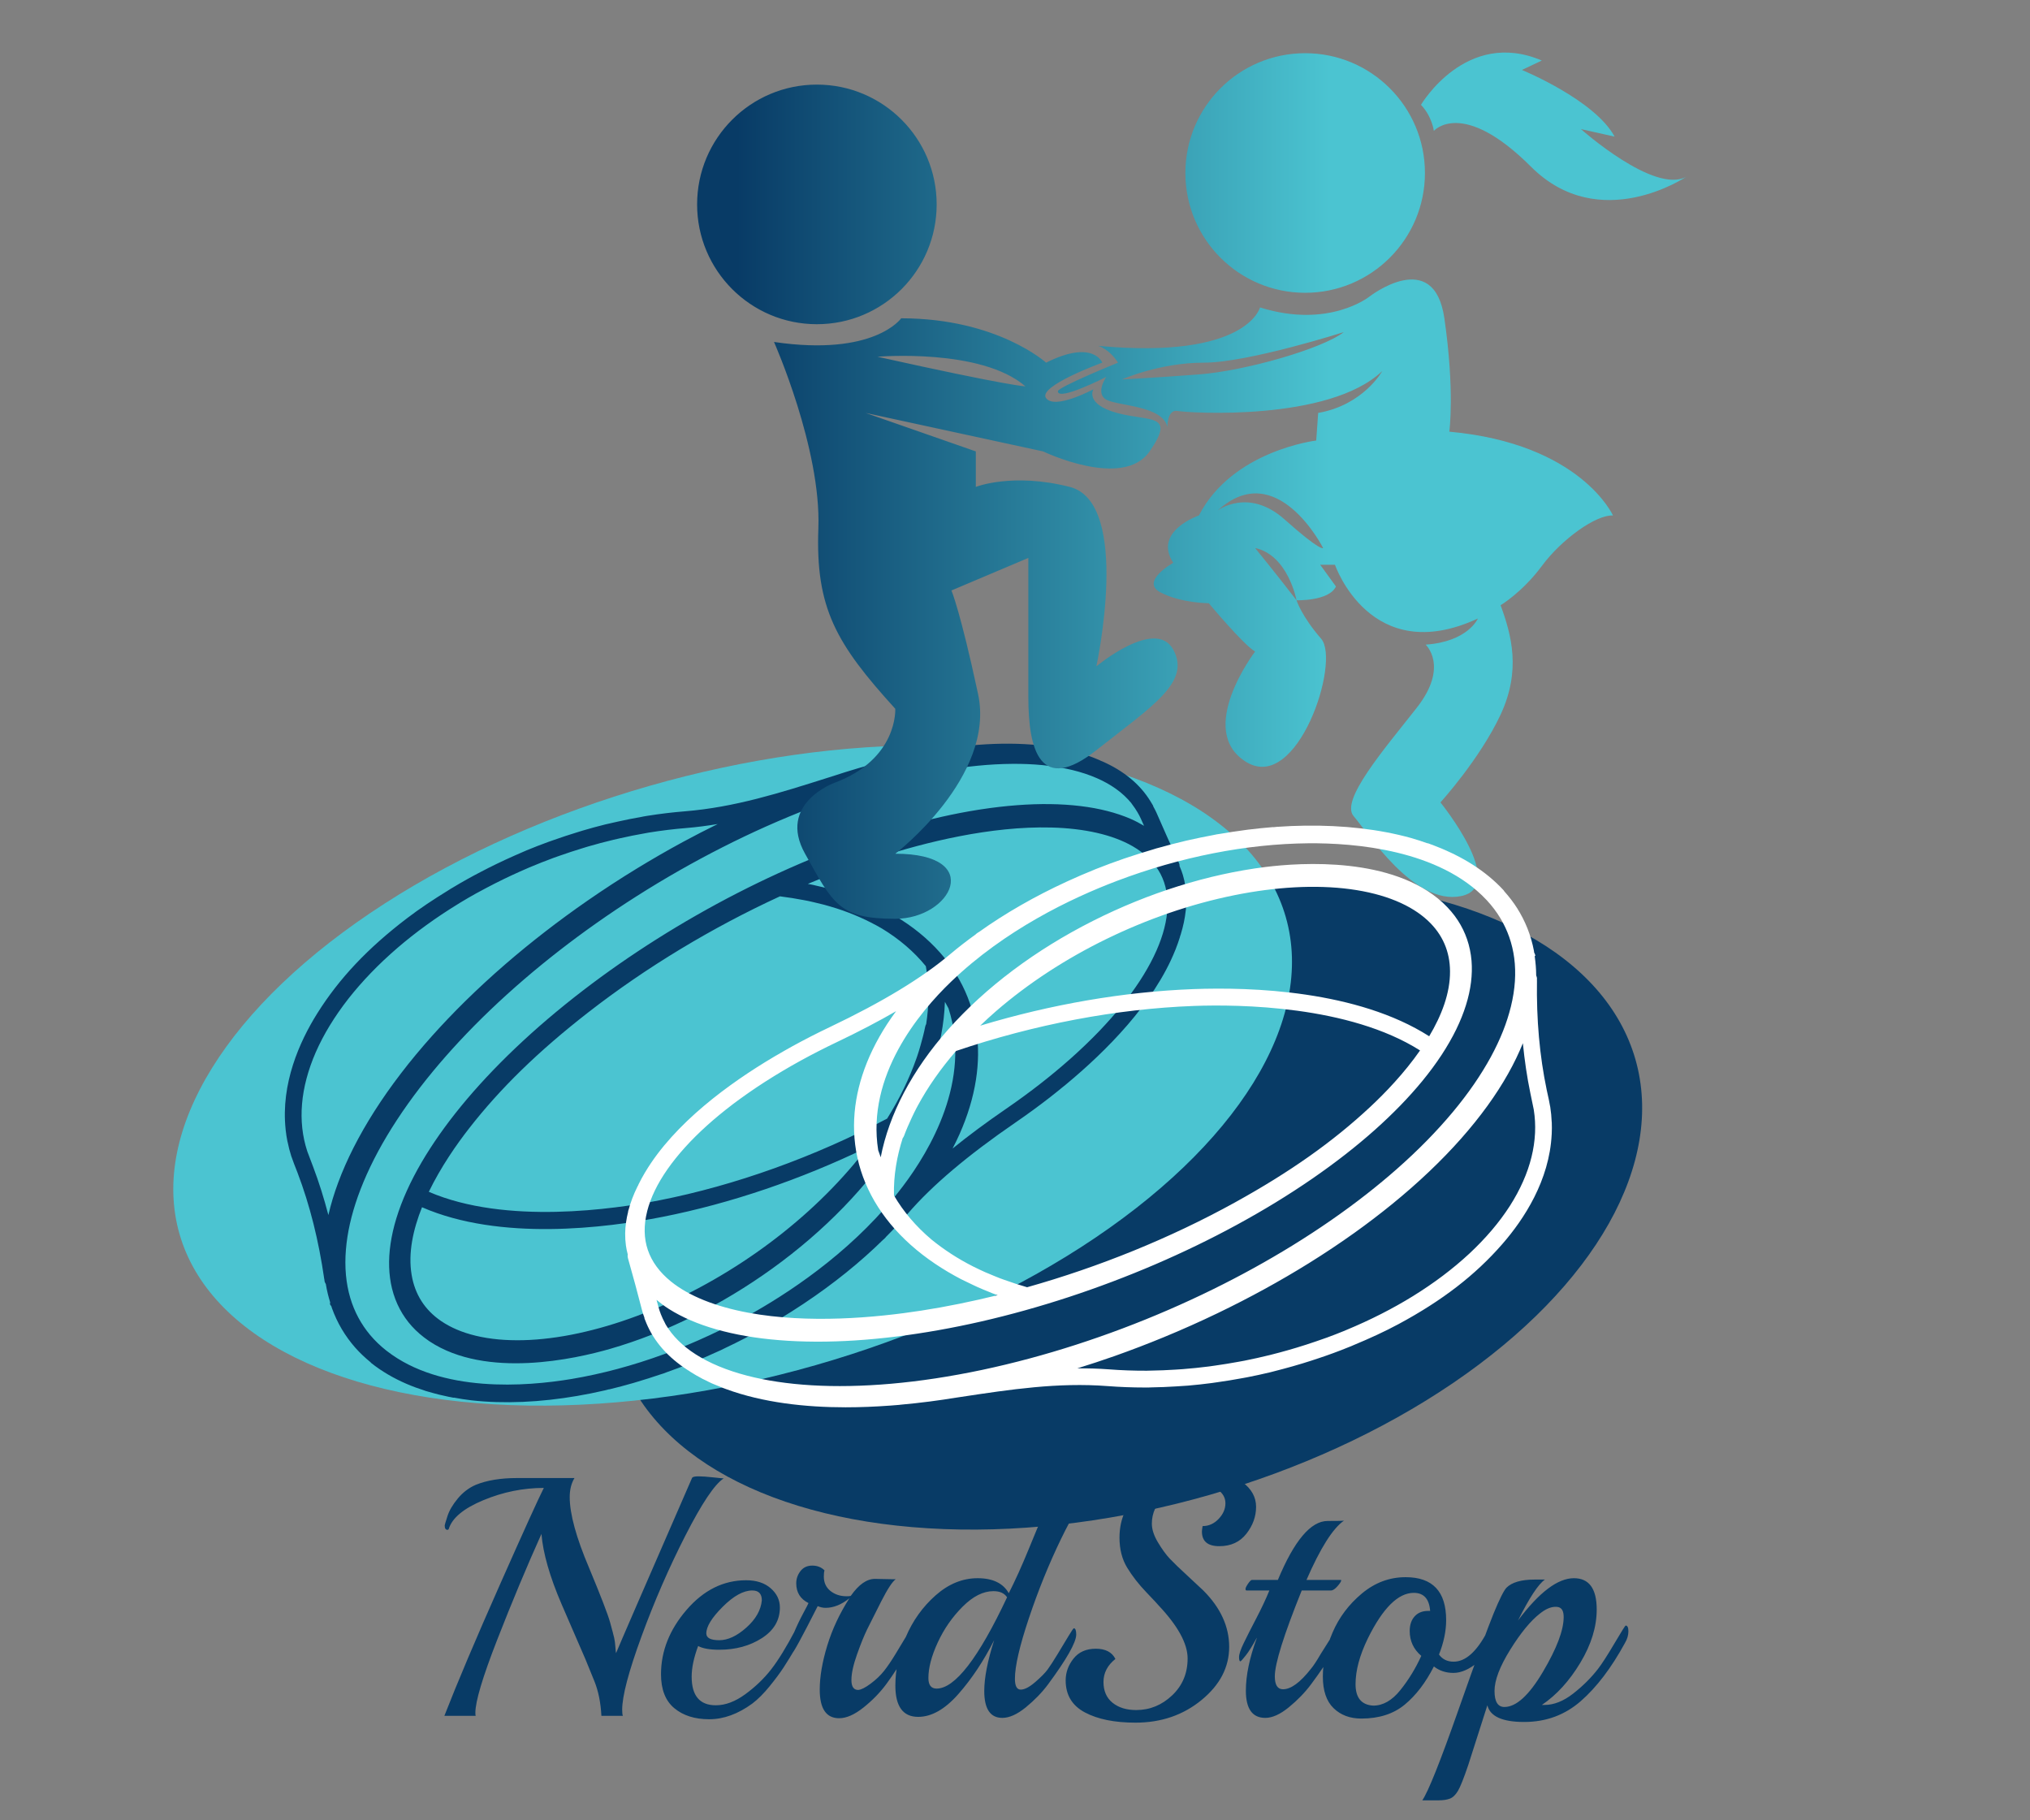 <svg class="thumb" width="531" height="476" viewBox="0,0,531,476" xmlns="http://www.w3.org/2000/svg" xmlns:inkscape="http://www.inkscape.org/namespaces/inkscape" xmlns:sodipodi="http://sodipodi.sourceforge.net/DTD/sodipodi-0.dtd" xmlns:xlink="http://www.w3.org/1999/xlink" xmlns:ns1="http://www.inkscape.org/namespaces/inkscape" xmlns:sketch="http://www.bohemiancoding.com/sketch/ns"><rect x="0" y="0" width="531" height="476" fill="#808080" stroke="none"/><defs></defs><g><g transform="matrix(1.506,-0.432,0.246,0.857,130.864,275.583)"><svg width="187.034" height="186.77" viewBox="-5.132,-5,187.034,186.77" class="thumb"><defs><linearGradient x1="0" y1="0.5" x2="1" y2="0.5" id="linearGradientSk9tps96v2o3"><stop offset="0%" stop-color="#083b66"></stop><stop offset="100%" stop-color="#083b66"></stop></linearGradient></defs><circle cx="88.385" cy="88.385" r="88.385" fill="url('#linearGradientSk9tps96v2o3')"></circle></svg></g><g transform="matrix(1.637,-0.469,0.246,0.857,15.58,245.105)"><svg width="187.034" height="186.77" viewBox="-5.132,-5,187.034,186.77" class="thumb"><defs><linearGradient x1="0" y1="0.5" x2="1" y2="0.5" id="linearGradientSk9tps96v2o9"><stop offset="0%" stop-color="#4bc4d1"></stop><stop offset="100%" stop-color="#4bc4d1"></stop></linearGradient></defs><circle cx="88.385" cy="88.385" r="88.385" fill="url('#linearGradientSk9tps96v2o9')"></circle></svg></g><g transform="matrix(-2.694,0.427,-0.427,-2.694,342.387,348.564)"><svg width="98.892" height="65.786" viewBox="0.555,17.115,98.892,65.786"><defs><linearGradient x1="0" y1="0.5" x2="1" y2="0.5" id="linearGradientSk9tps96v2of"><stop offset="0%" stop-color="#083b66"></stop><stop offset="100%" stop-color="#083b66"></stop></linearGradient></defs><path fill="url('#linearGradientSk9tps96v2of')" d="M94.428,50.521c-0.021-0.474-0.062-0.944-0.136-1.406v0c0-0.001,0-0.003,0-0.004  c-0.002-0.008-0.004-0.02-0.006-0.03c0,0,0,0,0-0.001c-0.003-0.011-0.005-0.021-0.007-0.033c0-0.001,0-0.003,0-0.004l-0.013-0.057  c-0.033-0.201-0.07-0.401-0.114-0.6c0-0.001,0-0.002,0-0.002c0-0.002-0.002-0.009-0.004-0.013c0-0.002,0-0.004,0-0.006v0  c-0.005-0.015-0.007-0.028-0.011-0.044c0-0.002,0-0.004,0-0.005c-0.064-0.283-0.127-0.565-0.186-0.85v0  c-0.686-3.292-0.989-6.727-0.936-10.5c0-0.011-0.006-0.02-0.006-0.03c0.002-0.037,0.006-0.076,0.008-0.113  c0.002-0.124-0.031-0.238-0.079-0.344c0-0.012,0.002-0.026,0.002-0.039c-0.002-0.594-0.056-1.176-0.135-1.749l0.072-0.018  l-0.075,0.005c-0.004-0.021-0.006-0.043-0.008-0.064l0.07-0.011c-0.017-0.114-0.058-0.217-0.116-0.309  c-0.009-0.057-0.013-0.116-0.023-0.172c-0.14-0.736-0.348-1.458-0.62-2.146c-0.268-0.672-0.601-1.327-0.994-1.949  c-0.358-0.562-0.773-1.1-1.229-1.61c-0.02-0.027-0.027-0.058-0.051-0.083c-0.002-0.003-0.006-0.004-0.008-0.007  c-0.002-0.002-0.002-0.004-0.004-0.006c0-0.001-0.002-0.002-0.005-0.004c-0.002-0.002-0.002-0.004-0.004-0.006  c0-0.002-0.004-0.004-0.006-0.005c0,0,0-0.001,0-0.002c-0.847-0.917-1.845-1.737-2.982-2.462c-0.004-0.003-0.008-0.006-0.015-0.009  c0,0,0-0.001-0.002-0.001c-0.517-0.33-1.069-0.637-1.645-0.925c-0.031-0.016-0.058-0.035-0.089-0.05  c-0.038-0.019-0.077-0.035-0.115-0.053c-0.212-0.103-0.431-0.202-0.649-0.299c-0.136-0.06-0.27-0.121-0.409-0.179  c-0.21-0.088-0.425-0.172-0.642-0.256c-0.098-0.037-0.191-0.079-0.29-0.115c-0.033-0.012-0.068-0.021-0.102-0.033  c-0.096-0.035-0.186-0.073-0.283-0.106c-0.029-0.011-0.059-0.005-0.088-0.012c-0.509-0.177-1.023-0.353-1.557-0.501  c-0.759-0.211-1.561-0.397-2.386-0.553c-1.601-0.304-3.312-0.502-5.089-0.586c-1.729-0.084-3.536-0.06-5.379,0.068  c-0.116,0.008-0.237,0.025-0.356,0.035c-0.019,0-0.035-0.009-0.054-0.007c-0.786,0.061-1.575,0.145-2.367,0.242  c-0.125,0.016-0.252,0.036-0.377,0.052c-0.757,0.099-1.516,0.214-2.271,0.345c-0.121,0.021-0.24,0.033-0.36,0.055  c-0.111,0.02-0.22,0.047-0.33,0.068c-0.779,0.144-1.559,0.303-2.336,0.48c-0.094,0.022-0.188,0.04-0.283,0.062  c-0.875,0.204-1.748,0.433-2.615,0.677c-0.068,0.019-0.138,0.033-0.204,0.053c-0.123,0.035-0.246,0.079-0.369,0.115  c-0.748,0.218-1.489,0.451-2.228,0.697c-0.186,0.062-0.371,0.121-0.557,0.185c-0.896,0.309-1.785,0.637-2.662,0.986  c-0.016,0.006-0.032,0.011-0.048,0.018c-0.044,0.017-0.085,0.038-0.129,0.056c-0.849,0.341-1.684,0.703-2.507,1.08  c-0.03,0.014-0.06,0.027-0.089,0.041c-3.05,1.4-5.913,3.035-8.472,4.861c-0.015,0.009-0.031,0.01-0.046,0.02l-0.194,0.14  c-0.018,0.013-0.026,0.032-0.042,0.046c-0.839,0.608-1.655,1.232-2.422,1.88c0,0,0,0-0.001,0.001s-0.001,0-0.002,0.001  c-2.74,2.315-6.524,4.609-11.57,7.014c0,0,0,0-0.001,0c-1.232,0.587-2.438,1.205-3.583,1.834c-0.529,0.292-1.047,0.59-1.558,0.891  c-0.008,0.004-0.018,0.004-0.025,0.009c-0.068,0.04-0.14,0.083-0.208,0.125c-0.014,0.008-0.027,0.016-0.041,0.024  c-4.195,2.49-9.491,6.321-12.297,11.033c-0.002,0.004-0.006,0.006-0.008,0.01l-0.043,0.073c-0.206,0.351-0.401,0.705-0.578,1.065  c-0.026,0.054-0.043,0.106-0.069,0.16c-0.007,0.012-0.019,0.02-0.025,0.032c0,0.001-0.033,0.067-0.034,0.068v0.001  c-0.368,0.748-0.638,1.463-0.833,2.186c-0.005,0.013-0.008,0.023-0.013,0.036c0,0.001,0,0.001,0,0.001  c0,0.001-0.001,0.004-0.001,0.005c-0.001,0.003-0.001,0.006-0.002,0.009c-0.009,0.023-0.019,0.048-0.023,0.066  c-0.001,0.005,0,0.01-0.001,0.016c-0.002,0.008-0.007,0.019-0.008,0.026c-0.003,0.015,0.002,0.026,0,0.041  c-0.176,0.704-0.275,1.399-0.284,2.07c-0.005,0.4,0.02,0.793,0.071,1.163c0.039,0.29,0.102,0.576,0.176,0.859  c-0.019,0.112-0.018,0.229,0.015,0.345c0.003,0.014,0.01,0.026,0.014,0.039c0.001,0.005,0,0.01,0.001,0.014  c0.478,1.685,0.935,3.374,1.371,5.07c0.05,0.197,0.127,0.387,0.194,0.581c0.007,0.035,0.002,0.071,0.015,0.107  c0.035,0.1,0.08,0.194,0.119,0.292c0.019,0.05,0.038,0.098,0.058,0.146c0.736,1.765,2.067,3.28,3.977,4.507  c0,0.001,0.002,0.001,0.003,0.001c0.049,0.031,0.102,0.061,0.154,0.091c0.011,0.008,0.018,0.021,0.029,0.028  c0.005,0.003,0.044,0.028,0.069,0.044c0.001,0.001,0.002,0.002,0.003,0.003c0.344,0.221,0.71,0.431,1.09,0.63  c0.007,0.005,0.011,0.012,0.019,0.016c0.094,0.051,0.196,0.089,0.292,0.137c0.223,0.111,0.441,0.228,0.674,0.33  c0.074,0.034,0.155,0.062,0.23,0.094c0.282,0.123,0.569,0.238,0.859,0.35c0.087,0.033,0.177,0.065,0.266,0.098  c3.522,1.293,7.581,1.74,11.447,1.74c1.449,0,2.868-0.062,4.22-0.161c0.019,0,0.037-0.001,0.055-0.003  c0.034-0.002,0.068-0.005,0.103-0.008c0.048-0.003,0.095-0.008,0.143-0.012c0.223-0.017,0.445-0.034,0.667-0.053  c0.008-0.001,0.014-0.006,0.022-0.007c2.012-0.178,3.847-0.429,5.354-0.678c0.005-0.001,0.01,0,0.014-0.001l0.466-0.07  c4.785-0.724,9.307-1.407,14.074-1.043l0,0c1.175,0.091,2.378,0.137,3.582,0.137c0.067,0,0.134,0,0.198,0  c0.04,0,0.079-0.003,0.119-0.003c0.006,0,0.01,0.003,0.017,0.003c0.002,0,0.004,0,0.006,0c0.086-0.001,0.175-0.01,0.263-0.011  c0.803-0.011,1.608-0.045,2.411-0.096c0.241-0.015,0.481-0.029,0.723-0.048c0.14-0.011,0.279-0.016,0.419-0.027  c0.74-0.062,1.482-0.146,2.226-0.242c0.178-0.023,0.354-0.051,0.531-0.076c0.807-0.112,1.615-0.244,2.424-0.394  c0.165-0.031,0.327-0.058,0.492-0.09c0.733-0.144,1.467-0.299,2.194-0.475c0.142-0.033,0.279-0.073,0.421-0.109  c0.272-0.067,0.546-0.141,0.818-0.213c0.623-0.165,1.242-0.341,1.857-0.528c0.527-0.16,1.05-0.329,1.571-0.505  c0.462-0.156,0.923-0.312,1.377-0.481c0.533-0.194,1.059-0.4,1.58-0.612c0.041-0.017,0.085-0.031,0.127-0.049  c0.096-0.039,0.188-0.082,0.281-0.122c1.483-0.616,2.934-1.275,4.305-2.015c4.177-2.25,7.331-4.684,9.926-7.658  c2.095-2.403,4.516-6.103,4.739-10.505c0-0.021,0.004-0.044,0.006-0.066c0-0.012-0.002-0.022,0-0.034  c0.015-0.355,0.021-0.715,0.004-1.08C94.436,50.544,94.428,50.534,94.428,50.521z M36.814,37.087  c5.171-4.969,11.511-8.002,15.918-9.672c6.08-2.303,12.423-3.549,18.346-3.605c4.43-0.037,12.565,0.607,17.085,5.422  c0.002,0.003,0.007,0.003,0.009,0.006c0.006,0.008,0.015,0.017,0.019,0.022v0c0.511,0.548,0.954,1.136,1.323,1.749  c0.342,0.57,0.625,1.176,0.844,1.8c0.226,0.644,0.386,1.319,0.476,2.007c0.094,0.716,0.114,1.463,0.066,2.22  c-0.052,0.788-0.18,1.605-0.384,2.431c-0.188,0.767-0.441,1.559-0.756,2.353c-0.325,0.819-0.722,1.657-1.174,2.49  c-0.469,0.857-0.993,1.708-1.606,2.6c-0.612,0.89-1.3,1.792-2.042,2.681c-0.763,0.914-1.597,1.832-2.476,2.728  c-0.896,0.913-1.869,1.834-2.895,2.737c-0.911,0.803-1.89,1.614-2.907,2.41c-2.18,1.705-4.572,3.362-7.11,4.925  c-2.428,1.494-4.988,2.905-7.616,4.196c-2.803,1.378-5.727,2.645-8.694,3.763c-2.948,1.11-5.932,2.074-8.87,2.863  c-1.544,0.416-3.094,0.788-4.604,1.108c-1.494,0.315-2.992,0.587-4.453,0.81c-1.439,0.218-2.867,0.39-4.24,0.511  c-1.346,0.118-2.683,0.191-3.972,0.216c-1.289,0.025-2.481,0.001-3.652-0.068c-1.148-0.067-2.256-0.182-3.293-0.338  c-1.008-0.148-1.984-0.346-2.899-0.583c-0.997-0.26-1.891-0.557-2.734-0.908c-0.809-0.337-1.55-0.72-2.202-1.138  c-0.635-0.406-1.198-0.85-1.67-1.321c-0.241-0.237-0.462-0.485-0.662-0.74c-0.008-0.01-0.014-0.02-0.021-0.03  c-0.194-0.248-0.37-0.503-0.523-0.764c-0.036-0.061-0.06-0.126-0.093-0.188c-0.138-0.259-0.265-0.521-0.368-0.792  C8.896,68.76,8.813,68.533,8.753,68.3c-0.061-0.234-0.128-0.467-0.189-0.7c0.367,0.304,0.756,0.599,1.188,0.873  c0.623,0.394,1.322,0.76,2.077,1.084c0.762,0.33,1.568,0.613,2.463,0.868c0.881,0.251,1.833,0.466,2.831,0.639  c1.016,0.176,2.086,0.308,3.179,0.396c1.11,0.092,2.289,0.141,3.501,0.146c0.081,0,0.162,0.001,0.244,0.001  c1.13,0,2.321-0.039,3.543-0.116c1.302-0.083,2.658-0.211,4.03-0.382c2.608-0.324,5.332-0.809,8.095-1.439  c2.772-0.636,5.598-1.424,8.397-2.342c2.788-0.915,5.576-1.969,8.286-3.133c2.685-1.154,5.3-2.42,7.771-3.763  c1.281-0.695,2.555-1.429,3.786-2.18c1.207-0.738,2.382-1.501,3.497-2.269c1.108-0.764,2.178-1.547,3.178-2.327  c1.023-0.799,1.948-1.569,2.83-2.354c0.868-0.774,1.696-1.565,2.461-2.353c0.75-0.772,1.45-1.555,2.086-2.326  c0.706-0.861,1.316-1.687,1.865-2.523c0.537-0.819,1.008-1.64,1.397-2.437c0.384-0.787,0.698-1.571,0.934-2.328  c0.236-0.748,0.398-1.49,0.486-2.202c0.087-0.703,0.104-1.395,0.05-2.059c-0.062-0.72-0.206-1.414-0.43-2.062  c-0.217-0.634-0.515-1.246-0.89-1.818c-0.375-0.577-0.842-1.122-1.375-1.625c-0.002-0.002-0.005-0.005-0.009-0.007  c-0.013-0.012-0.022-0.027-0.037-0.04c-0.005-0.003-0.009-0.006-0.013-0.008c-0.002-0.002-0.004-0.006-0.006-0.008l-0.005,0.002  c-0.006-0.006-0.008-0.015-0.015-0.021c-4.81-4.386-13.486-3.84-16.996-3.402c-5.476,0.684-11.198,2.472-16.546,5.171  c-5.495,2.771-10.293,6.37-13.875,10.408c-3.467,3.907-5.683,8.149-6.475,12.257l-0.241-0.67c-0.001-0.005-0.001-0.007-0.002-0.011  C28.698,46.111,33.72,40.06,36.814,37.087z M60.098,39.41c4.335-0.159,14.908-0.04,21.703,4.268  c-1.529,2.194-3.373,4.102-4.766,5.401c-3.573,3.339-7.697,6.252-12.978,9.17c-6.223,3.437-13.07,6.203-19.948,8.139  c-0.767-0.222-1.494-0.46-2.188-0.711c-0.14-0.051-0.285-0.099-0.422-0.152c-0.174-0.065-0.337-0.135-0.506-0.203  c-0.31-0.125-0.619-0.251-0.921-0.385c-0.175-0.077-0.345-0.158-0.516-0.238c-0.218-0.103-0.433-0.207-0.645-0.313  c-1.445-0.733-2.747-1.578-3.976-2.575c-1.501-1.27-2.702-2.692-3.592-4.219c-0.001-0.008-0.002-0.016-0.003-0.021  c0-0.007-0.001-0.014-0.002-0.021c-0.044-1.911,0.289-3.745,0.837-5.457c0.054-0.066,0.1-0.142,0.131-0.228  c0.218-0.593,0.473-1.163,0.735-1.729c0.151-0.323,0.306-0.646,0.477-0.969c0.034-0.066,0.071-0.129,0.105-0.194  c0.959-1.777,2.192-3.54,3.668-5.243C44.793,41.183,52.674,39.687,60.098,39.41z M39.608,41.303c0.49-0.471,0.994-0.936,1.52-1.392  c1.536-1.329,3.221-2.595,5.008-3.761c1.751-1.142,3.61-2.197,5.528-3.135c1.959-0.958,3.992-1.803,6.038-2.509  c2.093-0.72,4.205-1.297,6.281-1.716c1.971-0.398,3.911-0.652,5.764-0.754c0.946-0.053,1.88-0.065,2.775-0.034  c0.893,0.029,1.759,0.099,2.576,0.208c0.823,0.111,1.608,0.261,2.336,0.447c0.729,0.186,1.421,0.413,2.057,0.675  c0.634,0.262,1.219,0.56,1.74,0.889c0.483,0.304,0.923,0.64,1.309,0.999c0.004,0.003,0.011,0.005,0.015,0.009  c0.002,0.004,0.004,0.009,0.008,0.013c0,0,0,0.002,0.003,0.002c1.388,1.304,2.098,2.932,2.11,4.837c0,0,0,0,0,0  c0.017,2.113-0.818,4.257-1.998,6.236c-6.885-4.395-17.061-4.731-22.635-4.522C53.397,38.047,46.394,39.254,39.608,41.303z   M7.664,59.107C7.664,59.107,7.664,59.107,7.664,59.107c0.001-0.006,0.002-0.013,0.004-0.02h0c0.164-0.643,0.411-1.306,0.735-1.975  c0.329-0.679,0.727-1.35,1.217-2.05c0.481-0.688,1.045-1.391,1.673-2.086c0.631-0.698,1.315-1.379,2.093-2.081  c0.743-0.67,1.555-1.34,2.411-1.993c0.029-0.022,0.059-0.046,0.087-0.068c0.424-0.321,0.868-0.642,1.321-0.96  c0.093-0.065,0.187-0.131,0.279-0.195c0.442-0.306,0.895-0.61,1.359-0.91c0.068-0.044,0.136-0.087,0.204-0.131  c1.053-0.673,2.172-1.338,3.332-1.976c1.119-0.615,2.297-1.218,3.501-1.792c0,0,0,0,0.001,0c2.095-0.999,3.97-1.98,5.661-2.956  c-0.303,0.412-0.595,0.826-0.864,1.241c-0.525,0.809-0.991,1.632-1.384,2.446c-0.398,0.819-0.734,1.655-1,2.481  c-0.247,0.766-0.438,1.545-0.57,2.315c-0.142,0.828-0.215,1.663-0.218,2.483c-0.003,0.821,0.065,1.638,0.199,2.428l0,0  c0,0.001,0,0.003,0,0.003c0.001,0.004,0.001,0.009,0.002,0.013c0,0.001,0.001,0.003,0.001,0.004  c0.003,0.021,0.009,0.049,0.012,0.068c0,0.001,0,0.001,0,0.001c0,0.001,0,0.003,0,0.004c0,0.002,0.002,0.009,0.002,0.01  c0,0.002,0.001,0.003,0.001,0.004c0.144,0.81,0.361,1.614,0.648,2.394c0.29,0.788,0.658,1.567,1.093,2.316  c0.436,0.747,0.949,1.48,1.527,2.181c0.579,0.7,1.234,1.378,1.947,2.014c0.716,0.641,1.504,1.251,2.343,1.815  c0.777,0.523,1.614,1.021,2.49,1.478c0.123,0.063,0.254,0.121,0.379,0.184c0.248,0.126,0.503,0.247,0.759,0.366  c0.159,0.074,0.314,0.149,0.475,0.222c0.351,0.156,0.714,0.306,1.083,0.452c0.108,0.044,0.213,0.093,0.322,0.134  c0.032,0.013,0.065,0.023,0.097,0.036c0.128,0.048,0.262,0.094,0.393,0.142c-2.45,0.604-4.894,1.105-7.304,1.479  c-4.395,0.681-10.843,1.27-16.604,0.204c-3.151-0.582-5.716-1.615-7.417-2.99C7.757,64.062,6.986,61.796,7.664,59.107z   M92.829,51.629c-0.037,0.747-0.15,1.51-0.338,2.269c-0.191,0.778-0.462,1.567-0.809,2.345c-0.344,0.78-0.772,1.573-1.271,2.354  c-0.507,0.785-1.086,1.566-1.728,2.319c-0.645,0.758-1.369,1.513-2.15,2.243c-0.78,0.724-1.634,1.438-2.541,2.122  c-0.896,0.676-1.864,1.336-2.878,1.963c-1.952,1.205-4.09,2.29-6.352,3.229c-0.096,0.04-0.191,0.082-0.287,0.121  c-0.527,0.216-1.061,0.422-1.601,0.62c-0.346,0.127-0.698,0.247-1.05,0.366c-0.623,0.215-1.251,0.417-1.884,0.608  c-0.534,0.16-1.069,0.314-1.607,0.458c-0.312,0.082-0.623,0.166-0.936,0.243c-0.809,0.197-1.619,0.382-2.434,0.542  c-0.202,0.04-0.404,0.073-0.608,0.111c-0.733,0.135-1.47,0.255-2.207,0.358c-0.196,0.027-0.392,0.059-0.59,0.084  c-0.848,0.109-1.696,0.194-2.542,0.26c-0.231,0.018-0.465,0.031-0.696,0.046c-0.785,0.05-1.567,0.083-2.345,0.093  c-0.129,0.002-0.258,0.009-0.385,0.01c-1.222,0.004-2.454-0.038-3.65-0.132l0,0c-0.001,0-0.001,0-0.001,0  c-1.013-0.077-2.019-0.099-3.02-0.093c1.188-0.369,2.378-0.756,3.562-1.175c1.606-0.568,3.205-1.181,4.751-1.819  c1.731-0.713,3.472-1.49,5.17-2.308c1.53-0.736,3.036-1.511,4.479-2.302c1.454-0.796,2.884-1.631,4.253-2.481  c1.503-0.934,2.98-1.917,4.391-2.925c1.238-0.885,2.447-1.808,3.597-2.743c1.259-1.024,2.457-2.076,3.558-3.123  s2.13-2.109,3.055-3.156c0.924-1.044,1.775-2.101,2.528-3.142c0.741-1.024,1.412-2.063,1.987-3.088  c0.553-0.979,1.025-1.961,1.413-2.921c0.163,1.642,0.396,3.241,0.721,4.804c0,0,0,0,0,0.001c0,0.007,0.003,0.014,0.005,0.021  l0.32,1.548c0,0.006,0.002,0.013,0.002,0.019c0.115,0.717,0.154,1.458,0.121,2.204C92.831,51.597,92.831,51.613,92.829,51.629z"></path></svg></g><g transform="matrix(2.727,0,0,2.727,168.712,0.106)"><svg width="104.894" height="93.078" viewBox="-2.447,3.462,104.894,93.078"><defs><linearGradient x1="0" y1="0.5" x2="1" y2="0.5" id="linearGradientSk9tps96v2ol"><stop offset="3.79%" stop-color="#083b66"></stop><stop offset="63.98%" stop-color="#4bc4d1"></stop><stop offset="100%" stop-color="#4bc4d1"></stop></linearGradient></defs><path fill="url('#linearGradientSk9tps96v2ol')" d="M25.531,23.026c0-6.345-5.144-11.489-11.489-11.489S2.553,16.681,2.553,23.026  c0,6.346,5.144,11.49,11.489,11.49S25.531,29.372,25.531,23.026z M60.877,31.503c6.346,0,11.49-5.144,11.49-11.489  c0-6.345-5.145-11.489-11.49-11.489c-6.345,0-11.488,5.144-11.488,11.489C49.389,26.359,54.532,31.503,60.877,31.503z   M40.851,67.329c0,0,3.404-15.697-2.554-17.21c-5.499-1.397-9.01,0-9.01,0v-3.404l-10.564-3.688l17.021,3.688  c0,0,7.659,3.688,10.213,0c2.553-3.688,0-2.837-3.121-3.688c-3.12-0.851-2.27-2.27-2.27-2.27s-3.688,1.986-4.538,0.851  c-0.852-1.135,5.39-3.404,5.39-3.404s-0.852-2.27-5.39,0c0,0-4.681-4.255-13.901-4.255c0,0-2.553,3.688-12.198,2.27  c0,0,4.539,10.212,4.255,17.872c-0.283,7.66,1.702,11.064,7.377,17.307c0,0,0.283,4.822-5.816,7.092c0,0-5.532,1.985-2.837,6.809  s3.267,6.241,8.654,6.241c5.389,0,8.654-6.241,0-6.241c0,0,9.644-7.376,7.941-15.32c-1.702-7.942-2.553-9.928-2.553-9.928  l7.376-3.121c0,0,0,8.227,0,13.333s1.135,9.361,6.524,5.106s9.078-6.524,7.376-9.646C46.524,62.602,40.851,67.329,40.851,67.329z   M34.042,40.474c0,0-1.418,0-14.185-2.837C19.857,37.637,29.786,36.786,34.042,40.474z M74.705,44.823c0,0,0.541-3.853-0.474-10.875  c-0.997-6.906-7.187-2.081-7.187-2.081s-3.877,3.12-10.496,1.04c0,0-1.23,5.012-15.509,3.688c0,0,1.039,0.284,1.891,1.608  c0,0-5.765,2.341-5.769,2.742c-0.009,1.003,4.634-1.372,4.634-1.372s-1.134,1.655,0.096,2.223c1.229,0.567,5.295,0.567,5.768,2.553  c0,0-0.013-1.702,0.986-1.513s14.522,1.049,19.629-3.826c0,0-1.798,3.258-6.147,4.015l-0.189,2.648c0,0-8.037,0.945-11.252,7.186  c0,0-4.445,1.513-2.459,4.539c0,0-3.215,1.797-1.229,2.837c1.986,1.039,4.634,1.039,4.634,1.039s3.31,3.972,4.444,4.634  c0,0-5.768,7.566-0.852,10.592c4.917,3.025,9.078-9.646,7.187-11.82c-1.891-2.175-2.363-3.688-2.363-3.688  c-1.702-2.223-3.972-5.012-3.972-5.012c3.175,0.686,3.972,5.012,3.972,5.012s3.121,0.095,3.783-1.323l-1.514-2.085h1.419  c0,0,3.404,9.934,13.711,5.157c0,0-0.945,2.223-5.012,2.506c0,0,2.27,2.081-0.852,6.053c-3.12,3.972-7.376,8.889-6.052,10.401  c1.324,1.514,5.769,8.605,10.308,7.66s-1.985-8.983-1.985-8.983s3.782-4.16,5.769-8.417c1.985-4.255,1.04-7.658,0-10.495  c0,0,2.08-1.229,3.972-3.782c1.891-2.554,5.2-4.918,6.809-4.823C90.402,52.861,87.327,45.968,74.705,44.823z M50.667,39.333  c-4.444,0.336-7.357,0.478-7.357,0.478s3.594-1.607,7.849-1.607s13.428-2.932,13.428-2.932  C62.506,36.88,55.109,38.998,50.667,39.333z M58.917,53.25c-3.5-3.121-6.437-0.861-6.437-0.861c5.675-5.201,10.12,3.593,10.12,3.593  S62.415,56.37,58.917,53.25z M82.539,19.41c6.597,6.59,14.908,0.956,14.908,0.956c-3.057,1.724-10.117-4.562-10.117-4.562  l3.231,0.721c-1.92-3.539-8.892-6.393-8.892-6.393l1.909-0.904c-7.273-3.108-11.591,4.247-11.591,4.247  c1.059,1.105,1.236,2.5,1.236,2.5S75.941,12.821,82.539,19.41z"></path></svg></g><g transform="matrix(0.891,0,0,0.891,0.362,365.216)"><svg width="396.667" height="185" style="overflow: visible;"><defs><linearGradient x1="0" y1="0.5" x2="1" y2="0.5" id="linearGradientSk9tps96v2ou"><stop offset="0%" stop-color="#083b66"></stop><stop offset="100%" stop-color="#083b66"></stop></linearGradient></defs><g><path d="M-85.45-69.7L-85.45-69.7Q-89.45-67.1 -96.7-52.9Q-103.95-38.7 -109.6-23.25Q-115.25-7.8 -115.25-1.8L-115.25-1.8Q-115.25-0.5 -115.05 0L-115.05 0L-121.35 0Q-121.65-5.8 -123.4-10.15Q-125.15-14.5 -126.05-16.65Q-126.95-18.8 -129.15-23.8Q-131.35-28.8 -133.05-32.8L-133.05-32.8Q-138.25-44.9 -138.95-53.4L-138.95-53.4Q-145.55-38.7 -151.95-22.3Q-158.35-5.9 -158.35-0.9L-158.35-0.9Q-158.35-0.2 -158.25 0L-158.25 0L-167.45 0Q-161.75-14.6 -151.15-38.5Q-140.55-62.4 -138.25-66.9L-138.25-66.9Q-147.35-66.9 -156-63.3Q-164.65-59.7 -166.15-54.9L-166.15-54.9Q-166.25-54.6 -166.55-54.6L-166.55-54.6Q-167.35-54.6 -167.35-55.9L-167.35-55.9Q-167.35-56.1 -166.55-58.6Q-165.75-61.1 -163.5-63.8Q-161.25-66.5 -158.25-67.8L-158.25-67.8Q-153.35-69.8 -146.15-69.8L-146.15-69.8L-129.25-69.8Q-130.65-67.5 -130.65-64.2L-130.65-64.2Q-130.65-56.8 -124.95-43.4L-124.95-43.4Q-119.75-30.9 -118.8-27.45Q-117.85-24 -117.6-22.9Q-117.35-21.8 -117.25-20.3Q-117.15-18.8 -117.05-18.4L-117.05-18.4Q-115.75-21.6 -94.75-69.8L-94.75-69.8Q-94.55-70.3 -92.9-70.3Q-91.25-70.3 -88.55-70Q-85.85-69.7 -85.45-69.7ZM-63.65-26L-63.65-26Q-63.05-26 -63.05-24.05Q-63.05-22.1 -64.65-19.4Q-66.25-16.7 -67.8-14.3Q-69.35-11.9 -71.95-8.7Q-74.55-5.5 -77.05-3.6L-77.05-3.6Q-83.35 1 -89.7 1Q-96.05 1 -99.95-2.25Q-103.85-5.5 -103.85-12.2L-103.85-12.2Q-103.85-22.4 -96.35-31.1Q-88.85-39.8 -78.85-39.8L-78.85-39.8Q-74.35-39.8 -71.65-37.45Q-68.95-35.1 -68.95-31.8L-68.95-31.8Q-68.95-26.2 -74.25-22.8Q-79.55-19.4 -86.75-19.4L-86.75-19.4Q-90.95-19.4 -92.95-20.5L-92.95-20.5Q-94.85-15.4 -94.85-11.5L-94.85-11.5Q-94.85-3.1 -87.75-3.1L-87.75-3.1Q-83.55-3.1 -79.1-6.35Q-74.65-9.6 -71.5-13.65Q-68.35-17.7 -64.35-25.3L-64.35-25.3Q-63.95-26 -63.65-26ZM-74.25-33.9L-74.25-33.9Q-74.25-36.8 -77.05-36.8L-77.05-36.8Q-80.95-36.8 -85.75-32Q-90.55-27.2 -90.55-24.2L-90.55-24.2Q-90.55-22.2 -86.75-22.2Q-82.95-22.2 -78.8-25.9Q-74.65-29.6 -74.25-33.9ZM-41.05-40.2L-41.05-40.2L-35.95-40.1L-34.95-40.1Q-36.45-39 -39.2-33.6Q-41.95-28.2 -43.3-25.45Q-44.65-22.7 -46.3-18.05Q-47.95-13.4 -47.95-10.5Q-47.95-7.6 -45.95-7.6L-45.95-7.6Q-44.65-7.7 -42.3-9.45Q-39.95-11.2 -38.4-13.15Q-36.85-15.1 -35-18.15Q-33.15-21.2 -31.8-23.45Q-30.45-25.7 -30.25-25.7L-30.25-25.7Q-29.55-25.7 -29.55-23.85Q-29.55-22 -30.55-20.3L-30.55-20.3Q-34.85-13.2 -37.65-9.4Q-40.45-5.6 -44.4-2.45Q-48.35 0.7 -51.55 0.7L-51.55 0.7Q-57.25 0.7 -57.25-7.7L-57.25-7.7Q-57.25-13.4 -55.05-20.6Q-52.85-27.8 -48.55-34.5L-48.55-34.5Q-52.05-31.7 -55.55-31.7L-55.55-31.7Q-56.65-31.7 -57.85-32.2L-57.85-32.2Q-64.95-18.2 -65.5-18.2Q-66.05-18.2 -66.05-19.85Q-66.05-21.5 -64.8-24.45Q-63.55-27.4 -62.1-30.1Q-60.65-32.8 -60.55-33.1L-60.55-33.1Q-64.15-34.9 -64.15-38.9L-64.15-38.9Q-64.15-40.9 -62.9-42.5Q-61.65-44.1 -59.45-44.1Q-57.25-44.1 -55.85-42.7L-55.85-42.7Q-56.05-42.1 -56.05-40.9L-56.05-40.9Q-56.05-38.2 -54.1-36.65Q-52.15-35.1 -49.35-35.1L-49.35-35.1Q-48.55-35.1 -48.15-35.2L-48.15-35.2Q-44.65-40.2 -41.05-40.2ZM 22.25-65.4L 22.25-65.4Q 18.95-63  13.6-51.95Q 8.25-40.9  4.15-28.65Q 0.05-16.4  0.05-10.9L 0.05-10.9Q 0.05-7.7  1.75-7.7Q 3.45-7.7  6-9.9Q 8.55-12.1  9.65-13.6Q 10.75-15.1  12.6-18.15Q 14.45-21.2  15.8-23.45Q 17.15-25.7  17.35-25.7L 17.35-25.7Q 18.05-25.7  18.05-23.8L 18.05-23.8Q 17.95-20.3  9.75-9.2L 9.75-9.2Q 7.05-5.6  3.25-2.5Q-0.55 0.6 -3.65 0.6L-3.65 0.6Q-8.95 0.6 -8.95-7.3L-8.95-7.3Q-8.95-13.1 -6.05-22.2L-6.05-22.2Q-10.65-13.1 -16.55-6.4Q-22.45 0.3 -28.35 0.3L-28.35 0.3Q-35.05 0.3 -35.05-8.9L-35.05-8.9Q-35.05-15.9 -32-23.1Q-28.95-30.3 -23.25-35.35Q-17.55-40.4 -10.9-40.4Q-4.25-40.4 -1.75-36L-1.75-36Q 1.05-41.5  4-48.7Q 6.95-55.9  7.9-58.05Q 8.85-60.2  9.3-61.2Q 9.75-62.2  10.45-63.1L 10.45-63.1Q 11.55-64.5  13.1-64.85Q 14.65-65.2  18.1-65.25Q 21.55-65.3  22.25-65.4ZM-2.25-34.8L-2.25-34.8Q-3.45-36.6 -6.25-36.6L-6.25-36.6Q-10.75-36.6 -15.3-32.05Q-19.85-27.5 -22.6-21.55Q-25.35-15.6 -25.35-11.1L-25.35-11.1Q-25.35-8 -22.95-8L-22.95-8Q-14.85-8 -2.25-34.8ZM 53.6-71.6Q 62.85-71.6  66.85-68.6Q 70.85-65.6  70.85-61.35Q 70.85-57.1  68-53.45Q 65.15-49.8  60.05-49.8Q 54.95-49.8  54.95-54.1L 54.95-54.1Q 54.95-54.5  55.15-55.7L 55.15-55.7Q 57.85-55.7  59.85-57.8Q 61.85-59.9  61.85-62.4Q 61.85-64.9  59.45-66.5Q 57.05-68.1  53.65-68.1L 53.65-68.1Q 47.85-68.1  44.05-64.6Q 40.25-61.1  40.25-56.4L 40.25-56.4Q 40.25-53.9  42.05-50.9Q 43.85-47.9  45.5-46.15Q 47.15-44.4  50.9-40.95Q 54.65-37.5  55.35-36.8L 55.35-36.8Q 62.95-29.2  62.95-20.25Q 62.95-11.3  54.85-4.65Q 46.75 2  35.45 2L 35.45 2Q 26.25 2  20.6-1Q 14.95-4  14.95-10.4L 14.95-10.4Q 14.95-13.9  17.25-16.8Q 19.55-19.7  23.8-19.7Q 28.05-19.7  29.55-16.7L 29.55-16.7Q 26.05-13.9  26.05-9.95Q 26.05-6  28.7-3.85Q 31.35-1.7  35.65-1.7L 35.65-1.7Q 41.65-1.7  46.2-6Q 50.75-10.3  50.75-16.85Q 50.75-23.4  42.15-32.5L 42.15-32.5Q 42.05-32.7  38.65-36.25Q 35.25-39.8  33-43.5Q 30.75-47.2  30.75-52.3L 30.75-52.3Q 30.75-61  37.55-66.3Q 44.35-71.6  53.6-71.6ZM 96.65-57.3L 96.65-57.3Q 91.75-53.9  85.65-39.9L 85.65-39.9L 95.75-39.9L 95.85-39.8Q 95.85-39.3  94.75-38.05Q 93.65-36.8  92.85-36.8L 92.85-36.8L 84.25-36.8Q 76.35-17.2  76.35-11.6L 76.35-11.6Q 76.35-7.8  78.75-7.8L 78.75-7.8Q 82.25-7.8  86.95-13.8L 86.95-13.8Q 88.05-15.1  89.85-18.2L 89.85-18.2Q 94.45-25.6  94.65-25.6L 94.65-25.6Q 95.25-25.6  95.25-24L 95.25-24Q 95.15-20.2  86.95-9.2L 86.95-9.2Q 84.25-5.6  80.45-2.5Q 76.65 0.6  73.55 0.6L 73.55 0.6Q 67.85 0.6  67.85-7.4L 67.85-7.4Q 67.85-14.1  71.05-22.8L 71.05-22.8L 71.05-22.9Q 69.15-19.4  67.8-17.7Q 66.45-16  66.25-16L 66.25-16Q 65.85-16  65.85-17.25Q 65.85-18.5  67.2-21.3Q 68.55-24.1  70.9-28.6Q 73.25-33.1  74.75-36.8L 74.75-36.8L 68.05-36.8Q 67.75-36.8  67.75-37.25Q 67.75-37.7  68.5-38.8Q 69.25-39.9  69.65-39.9L 69.65-39.9L 77.25-39.9Q 84.45-57.2  91.85-57.2L 91.85-57.2Q 96.15-57.2  96.65-57.3ZM 138.65-24.6L 138.65-24.6Q 138.95-25.2  139.25-25.2L 139.25-25.2Q 139.85-25.2  139.85-23.7L 139.85-23.7Q 139.85-18.9  136-15.75Q 132.15-12.6  128.8-12.6Q 125.45-12.6  123.05-14.5L 123.05-14.5Q 119.45-7.4  114.5-3.3Q 109.55 0.8  101.75 0.8L 101.75 0.8Q 96.75 0.8  93.6-2.25Q 90.45-5.3  90.45-11.55Q 90.45-17.8  93.3-24.45Q 96.15-31.1  101.9-35.9Q 107.65-40.7  114.75-40.7L 114.75-40.7Q 126.65-40.7  126.65-28.1L 126.65-28.1Q 126.65-23.3  124.55-18L 124.55-18Q 126.05-15.9  128.85-15.9L 128.85-15.9Q 134.05-15.9  138.65-24.6ZM 121.35-30.8L 121.95-30.8Q 121.55-36.1  117.15-36.1L 117.15-36.1Q 110.25-36.1  103.65-22.7L 103.65-22.7Q 100.05-15.3  100.05-9.3Q 100.05-3.3  105.25-3L 105.25-3Q 109.55-3  113.2-7.55Q 116.85-12.1  119.35-17.6L 119.35-17.6Q 115.95-20.5  115.95-24.9L 115.95-24.9Q 115.95-27.6  117.4-29.2Q 118.85-30.8  121.35-30.8L 121.35-30.8ZM 179.15-21.4L 179.15-21.4Q 173.15-10.4  166.15-4.3Q 159.15 1.8  149.55 1.8Q 139.95 1.8  138.75-3.1L 138.75-3.1L 133.15 14.4Q 131.15 20.3 130.1 22.05Q 129.05 23.8 127.75 24.3Q 126.45 24.8 124.45 24.8L 124.45 24.8L 119.65 24.8Q 122.25 21 130.15-1.45Q 138.05-23.9  140.6-30.1Q 143.15-36.3  144.35-37.6L 144.35-37.6Q 146.75-40  152.65-40L 152.65-40L 155.65-40Q 152.75-38  147.75-28L 147.75-28Q 157.05-40.4  164.15-40.4L 164.15-40.4Q 170.85-40.4  170.85-31.2L 170.85-31.2Q 170.85-23.6  166.05-15.6Q 161.25-7.6  154.75-3.2L 154.75-3.2L 155.55-3.2Q 159.65-3.2  163.9-6.5Q 168.15-9.8  171.25-13.8L 171.25-13.8Q 172.95-16  176.05-21.25Q 179.15-26.5  179.35-26.5L 179.35-26.5Q 180.15-26.5  180.15-24.8Q 180.15-23.1  179.15-21.4ZM 159.65-31.9L 159.65-31.9Q 159.35-32  158.75-32L 158.75-32Q 156.65-32  154.15-30L 154.15-30Q 150.05-26.8  145.45-19.4Q 140.85-12  140.85-7.3Q 140.85-2.6  143.75-2.6L 143.75-2.6Q 148.95-2.6  155.05-12.9Q 161.15-23.2  161.15-29L 161.15-29Q 161.15-31.5  159.65-31.9Z" data-textpath="NerdStop" data-text-anchor="middle" data-font-size="100" data-letterspacing="0" data-side="left" data-offset="0" data-dx="0" data-dy="93.75" data-xmlspace="preserve" data-href="" data-font="Playball" data-font-src="/Content/clientfonts/playball.woff" data-font-scale="contain" transform="translate(297.5,93.75)" data-x="297.5" data-y="0" fill="url('#linearGradientSk9tps96v2ou')"></path></g></svg></g><g transform="matrix(2.727,0,0,2.727,149.894,202.288)"><svg width="98.892" height="65.786" viewBox="0.555,17.115,98.892,65.786"><defs><linearGradient x1="0" y1="0.5" x2="1" y2="0.5" id="linearGradientSk9tps96v2oz"><stop offset="0%" stop-color="#ffffff"></stop><stop offset="100%" stop-color="#ffffff"></stop></linearGradient></defs><path fill="url('#linearGradientSk9tps96v2oz')" d="M94.428,50.521c-0.021-0.474-0.062-0.944-0.136-1.406v0c0-0.001,0-0.003,0-0.004  c-0.002-0.008-0.004-0.02-0.006-0.03c0,0,0,0,0-0.001c-0.003-0.011-0.005-0.021-0.007-0.033c0-0.001,0-0.003,0-0.004l-0.013-0.057  c-0.033-0.201-0.07-0.401-0.114-0.6c0-0.001,0-0.002,0-0.002c0-0.002-0.002-0.009-0.004-0.013c0-0.002,0-0.004,0-0.006v0  c-0.005-0.015-0.007-0.028-0.011-0.044c0-0.002,0-0.004,0-0.005c-0.064-0.283-0.127-0.565-0.186-0.85v0  c-0.686-3.292-0.989-6.727-0.936-10.5c0-0.011-0.006-0.02-0.006-0.03c0.002-0.037,0.006-0.076,0.008-0.113  c0.002-0.124-0.031-0.238-0.079-0.344c0-0.012,0.002-0.026,0.002-0.039c-0.002-0.594-0.056-1.176-0.135-1.749l0.072-0.018  l-0.075,0.005c-0.004-0.021-0.006-0.043-0.008-0.064l0.07-0.011c-0.017-0.114-0.058-0.217-0.116-0.309  c-0.009-0.057-0.013-0.116-0.023-0.172c-0.14-0.736-0.348-1.458-0.62-2.146c-0.268-0.672-0.601-1.327-0.994-1.949  c-0.358-0.562-0.773-1.1-1.229-1.61c-0.02-0.027-0.027-0.058-0.051-0.083c-0.002-0.003-0.006-0.004-0.008-0.007  c-0.002-0.002-0.002-0.004-0.004-0.006c0-0.001-0.002-0.002-0.005-0.004c-0.002-0.002-0.002-0.004-0.004-0.006  c0-0.002-0.004-0.004-0.006-0.005c0,0,0-0.001,0-0.002c-0.847-0.917-1.845-1.737-2.982-2.462c-0.004-0.003-0.008-0.006-0.015-0.009  c0,0,0-0.001-0.002-0.001c-0.517-0.33-1.069-0.637-1.645-0.925c-0.031-0.016-0.058-0.035-0.089-0.05  c-0.038-0.019-0.077-0.035-0.115-0.053c-0.212-0.103-0.431-0.202-0.649-0.299c-0.136-0.06-0.27-0.121-0.409-0.179  c-0.21-0.088-0.425-0.172-0.642-0.256c-0.098-0.037-0.191-0.079-0.29-0.115c-0.033-0.012-0.068-0.021-0.102-0.033  c-0.096-0.035-0.186-0.073-0.283-0.106c-0.029-0.011-0.059-0.005-0.088-0.012c-0.509-0.177-1.023-0.353-1.557-0.501  c-0.759-0.211-1.561-0.397-2.386-0.553c-1.601-0.304-3.312-0.502-5.089-0.586c-1.729-0.084-3.536-0.06-5.379,0.068  c-0.116,0.008-0.237,0.025-0.356,0.035c-0.019,0-0.035-0.009-0.054-0.007c-0.786,0.061-1.575,0.145-2.367,0.242  c-0.125,0.016-0.252,0.036-0.377,0.052c-0.757,0.099-1.516,0.214-2.271,0.345c-0.121,0.021-0.24,0.033-0.36,0.055  c-0.111,0.02-0.22,0.047-0.33,0.068c-0.779,0.144-1.559,0.303-2.336,0.48c-0.094,0.022-0.188,0.04-0.283,0.062  c-0.875,0.204-1.748,0.433-2.615,0.677c-0.068,0.019-0.138,0.033-0.204,0.053c-0.123,0.035-0.246,0.079-0.369,0.115  c-0.748,0.218-1.489,0.451-2.228,0.697c-0.186,0.062-0.371,0.121-0.557,0.185c-0.896,0.309-1.785,0.637-2.662,0.986  c-0.016,0.006-0.032,0.011-0.048,0.018c-0.044,0.017-0.085,0.038-0.129,0.056c-0.849,0.341-1.684,0.703-2.507,1.08  c-0.03,0.014-0.06,0.027-0.089,0.041c-3.05,1.4-5.913,3.035-8.472,4.861c-0.015,0.009-0.031,0.01-0.046,0.02l-0.194,0.14  c-0.018,0.013-0.026,0.032-0.042,0.046c-0.839,0.608-1.655,1.232-2.422,1.88c0,0,0,0-0.001,0.001s-0.001,0-0.002,0.001  c-2.74,2.315-6.524,4.609-11.57,7.014c0,0,0,0-0.001,0c-1.232,0.587-2.438,1.205-3.583,1.834c-0.529,0.292-1.047,0.59-1.558,0.891  c-0.008,0.004-0.018,0.004-0.025,0.009c-0.068,0.04-0.14,0.083-0.208,0.125c-0.014,0.008-0.027,0.016-0.041,0.024  c-4.195,2.49-9.491,6.321-12.297,11.033c-0.002,0.004-0.006,0.006-0.008,0.01l-0.043,0.073c-0.206,0.351-0.401,0.705-0.578,1.065  c-0.026,0.054-0.043,0.106-0.069,0.16c-0.007,0.012-0.019,0.02-0.025,0.032c0,0.001-0.033,0.067-0.034,0.068v0.001  c-0.368,0.748-0.638,1.463-0.833,2.186c-0.005,0.013-0.008,0.023-0.013,0.036c0,0.001,0,0.001,0,0.001  c0,0.001-0.001,0.004-0.001,0.005c-0.001,0.003-0.001,0.006-0.002,0.009c-0.009,0.023-0.019,0.048-0.023,0.066  c-0.001,0.005,0,0.01-0.001,0.016c-0.002,0.008-0.007,0.019-0.008,0.026c-0.003,0.015,0.002,0.026,0,0.041  c-0.176,0.704-0.275,1.399-0.284,2.07c-0.005,0.4,0.02,0.793,0.071,1.163c0.039,0.29,0.102,0.576,0.176,0.859  c-0.019,0.112-0.018,0.229,0.015,0.345c0.003,0.014,0.01,0.026,0.014,0.039c0.001,0.005,0,0.01,0.001,0.014  c0.478,1.685,0.935,3.374,1.371,5.07c0.05,0.197,0.127,0.387,0.194,0.581c0.007,0.035,0.002,0.071,0.015,0.107  c0.035,0.1,0.08,0.194,0.119,0.292c0.019,0.05,0.038,0.098,0.058,0.146c0.736,1.765,2.067,3.28,3.977,4.507  c0,0.001,0.002,0.001,0.003,0.001c0.049,0.031,0.102,0.061,0.154,0.091c0.011,0.008,0.018,0.021,0.029,0.028  c0.005,0.003,0.044,0.028,0.069,0.044c0.001,0.001,0.002,0.002,0.003,0.003c0.344,0.221,0.71,0.431,1.09,0.63  c0.007,0.005,0.011,0.012,0.019,0.016c0.094,0.051,0.196,0.089,0.292,0.137c0.223,0.111,0.441,0.228,0.674,0.33  c0.074,0.034,0.155,0.062,0.23,0.094c0.282,0.123,0.569,0.238,0.859,0.35c0.087,0.033,0.177,0.065,0.266,0.098  c3.522,1.293,7.581,1.74,11.447,1.74c1.449,0,2.868-0.062,4.22-0.161c0.019,0,0.037-0.001,0.055-0.003  c0.034-0.002,0.068-0.005,0.103-0.008c0.048-0.003,0.095-0.008,0.143-0.012c0.223-0.017,0.445-0.034,0.667-0.053  c0.008-0.001,0.014-0.006,0.022-0.007c2.012-0.178,3.847-0.429,5.354-0.678c0.005-0.001,0.01,0,0.014-0.001l0.466-0.07  c4.785-0.724,9.307-1.407,14.074-1.043l0,0c1.175,0.091,2.378,0.137,3.582,0.137c0.067,0,0.134,0,0.198,0  c0.04,0,0.079-0.003,0.119-0.003c0.006,0,0.01,0.003,0.017,0.003c0.002,0,0.004,0,0.006,0c0.086-0.001,0.175-0.01,0.263-0.011  c0.803-0.011,1.608-0.045,2.411-0.096c0.241-0.015,0.481-0.029,0.723-0.048c0.14-0.011,0.279-0.016,0.419-0.027  c0.74-0.062,1.482-0.146,2.226-0.242c0.178-0.023,0.354-0.051,0.531-0.076c0.807-0.112,1.615-0.244,2.424-0.394  c0.165-0.031,0.327-0.058,0.492-0.09c0.733-0.144,1.467-0.299,2.194-0.475c0.142-0.033,0.279-0.073,0.421-0.109  c0.272-0.067,0.546-0.141,0.818-0.213c0.623-0.165,1.242-0.341,1.857-0.528c0.527-0.16,1.05-0.329,1.571-0.505  c0.462-0.156,0.923-0.312,1.377-0.481c0.533-0.194,1.059-0.4,1.58-0.612c0.041-0.017,0.085-0.031,0.127-0.049  c0.096-0.039,0.188-0.082,0.281-0.122c1.483-0.616,2.934-1.275,4.305-2.015c4.177-2.25,7.331-4.684,9.926-7.658  c2.095-2.403,4.516-6.103,4.739-10.505c0-0.021,0.004-0.044,0.006-0.066c0-0.012-0.002-0.022,0-0.034  c0.015-0.355,0.021-0.715,0.004-1.08C94.436,50.544,94.428,50.534,94.428,50.521z M36.814,37.087  c5.171-4.969,11.511-8.002,15.918-9.672c6.08-2.303,12.423-3.549,18.346-3.605c4.43-0.037,12.565,0.607,17.085,5.422  c0.002,0.003,0.007,0.003,0.009,0.006c0.006,0.008,0.015,0.017,0.019,0.022v0c0.511,0.548,0.954,1.136,1.323,1.749  c0.342,0.57,0.625,1.176,0.844,1.8c0.226,0.644,0.386,1.319,0.476,2.007c0.094,0.716,0.114,1.463,0.066,2.22  c-0.052,0.788-0.18,1.605-0.384,2.431c-0.188,0.767-0.441,1.559-0.756,2.353c-0.325,0.819-0.722,1.657-1.174,2.49  c-0.469,0.857-0.993,1.708-1.606,2.6c-0.612,0.89-1.3,1.792-2.042,2.681c-0.763,0.914-1.597,1.832-2.476,2.728  c-0.896,0.913-1.869,1.834-2.895,2.737c-0.911,0.803-1.89,1.614-2.907,2.41c-2.18,1.705-4.572,3.362-7.11,4.925  c-2.428,1.494-4.988,2.905-7.616,4.196c-2.803,1.378-5.727,2.645-8.694,3.763c-2.948,1.11-5.932,2.074-8.87,2.863  c-1.544,0.416-3.094,0.788-4.604,1.108c-1.494,0.315-2.992,0.587-4.453,0.81c-1.439,0.218-2.867,0.39-4.24,0.511  c-1.346,0.118-2.683,0.191-3.972,0.216c-1.289,0.025-2.481,0.001-3.652-0.068c-1.148-0.067-2.256-0.182-3.293-0.338  c-1.008-0.148-1.984-0.346-2.899-0.583c-0.997-0.26-1.891-0.557-2.734-0.908c-0.809-0.337-1.55-0.72-2.202-1.138  c-0.635-0.406-1.198-0.85-1.67-1.321c-0.241-0.237-0.462-0.485-0.662-0.74c-0.008-0.01-0.014-0.02-0.021-0.03  c-0.194-0.248-0.37-0.503-0.523-0.764c-0.036-0.061-0.06-0.126-0.093-0.188c-0.138-0.259-0.265-0.521-0.368-0.792  C8.896,68.76,8.813,68.533,8.753,68.3c-0.061-0.234-0.128-0.467-0.189-0.7c0.367,0.304,0.756,0.599,1.188,0.873  c0.623,0.394,1.322,0.76,2.077,1.084c0.762,0.33,1.568,0.613,2.463,0.868c0.881,0.251,1.833,0.466,2.831,0.639  c1.016,0.176,2.086,0.308,3.179,0.396c1.11,0.092,2.289,0.141,3.501,0.146c0.081,0,0.162,0.001,0.244,0.001  c1.13,0,2.321-0.039,3.543-0.116c1.302-0.083,2.658-0.211,4.03-0.382c2.608-0.324,5.332-0.809,8.095-1.439  c2.772-0.636,5.598-1.424,8.397-2.342c2.788-0.915,5.576-1.969,8.286-3.133c2.685-1.154,5.3-2.42,7.771-3.763  c1.281-0.695,2.555-1.429,3.786-2.18c1.207-0.738,2.382-1.501,3.497-2.269c1.108-0.764,2.178-1.547,3.178-2.327  c1.023-0.799,1.948-1.569,2.83-2.354c0.868-0.774,1.696-1.565,2.461-2.353c0.75-0.772,1.45-1.555,2.086-2.326  c0.706-0.861,1.316-1.687,1.865-2.523c0.537-0.819,1.008-1.64,1.397-2.437c0.384-0.787,0.698-1.571,0.934-2.328  c0.236-0.748,0.398-1.49,0.486-2.202c0.087-0.703,0.104-1.395,0.05-2.059c-0.062-0.72-0.206-1.414-0.43-2.062  c-0.217-0.634-0.515-1.246-0.89-1.818c-0.375-0.577-0.842-1.122-1.375-1.625c-0.002-0.002-0.005-0.005-0.009-0.007  c-0.013-0.012-0.022-0.027-0.037-0.04c-0.005-0.003-0.009-0.006-0.013-0.008c-0.002-0.002-0.004-0.006-0.006-0.008l-0.005,0.002  c-0.006-0.006-0.008-0.015-0.015-0.021c-4.81-4.386-13.486-3.84-16.996-3.402c-5.476,0.684-11.198,2.472-16.546,5.171  c-5.495,2.771-10.293,6.37-13.875,10.408c-3.467,3.907-5.683,8.149-6.475,12.257l-0.241-0.67c-0.001-0.005-0.001-0.007-0.002-0.011  C28.698,46.111,33.72,40.06,36.814,37.087z M60.098,39.41c4.335-0.159,14.908-0.04,21.703,4.268  c-1.529,2.194-3.373,4.102-4.766,5.401c-3.573,3.339-7.697,6.252-12.978,9.17c-6.223,3.437-13.07,6.203-19.948,8.139  c-0.767-0.222-1.494-0.46-2.188-0.711c-0.14-0.051-0.285-0.099-0.422-0.152c-0.174-0.065-0.337-0.135-0.506-0.203  c-0.31-0.125-0.619-0.251-0.921-0.385c-0.175-0.077-0.345-0.158-0.516-0.238c-0.218-0.103-0.433-0.207-0.645-0.313  c-1.445-0.733-2.747-1.578-3.976-2.575c-1.501-1.27-2.702-2.692-3.592-4.219c-0.001-0.008-0.002-0.016-0.003-0.021  c0-0.007-0.001-0.014-0.002-0.021c-0.044-1.911,0.289-3.745,0.837-5.457c0.054-0.066,0.1-0.142,0.131-0.228  c0.218-0.593,0.473-1.163,0.735-1.729c0.151-0.323,0.306-0.646,0.477-0.969c0.034-0.066,0.071-0.129,0.105-0.194  c0.959-1.777,2.192-3.54,3.668-5.243C44.793,41.183,52.674,39.687,60.098,39.41z M39.608,41.303c0.49-0.471,0.994-0.936,1.52-1.392  c1.536-1.329,3.221-2.595,5.008-3.761c1.751-1.142,3.61-2.197,5.528-3.135c1.959-0.958,3.992-1.803,6.038-2.509  c2.093-0.72,4.205-1.297,6.281-1.716c1.971-0.398,3.911-0.652,5.764-0.754c0.946-0.053,1.88-0.065,2.775-0.034  c0.893,0.029,1.759,0.099,2.576,0.208c0.823,0.111,1.608,0.261,2.336,0.447c0.729,0.186,1.421,0.413,2.057,0.675  c0.634,0.262,1.219,0.56,1.74,0.889c0.483,0.304,0.923,0.64,1.309,0.999c0.004,0.003,0.011,0.005,0.015,0.009  c0.002,0.004,0.004,0.009,0.008,0.013c0,0,0,0.002,0.003,0.002c1.388,1.304,2.098,2.932,2.11,4.837c0,0,0,0,0,0  c0.017,2.113-0.818,4.257-1.998,6.236c-6.885-4.395-17.061-4.731-22.635-4.522C53.397,38.047,46.394,39.254,39.608,41.303z   M7.664,59.107C7.664,59.107,7.664,59.107,7.664,59.107c0.001-0.006,0.002-0.013,0.004-0.02h0c0.164-0.643,0.411-1.306,0.735-1.975  c0.329-0.679,0.727-1.35,1.217-2.05c0.481-0.688,1.045-1.391,1.673-2.086c0.631-0.698,1.315-1.379,2.093-2.081  c0.743-0.67,1.555-1.34,2.411-1.993c0.029-0.022,0.059-0.046,0.087-0.068c0.424-0.321,0.868-0.642,1.321-0.96  c0.093-0.065,0.187-0.131,0.279-0.195c0.442-0.306,0.895-0.61,1.359-0.91c0.068-0.044,0.136-0.087,0.204-0.131  c1.053-0.673,2.172-1.338,3.332-1.976c1.119-0.615,2.297-1.218,3.501-1.792c0,0,0,0,0.001,0c2.095-0.999,3.97-1.98,5.661-2.956  c-0.303,0.412-0.595,0.826-0.864,1.241c-0.525,0.809-0.991,1.632-1.384,2.446c-0.398,0.819-0.734,1.655-1,2.481  c-0.247,0.766-0.438,1.545-0.57,2.315c-0.142,0.828-0.215,1.663-0.218,2.483c-0.003,0.821,0.065,1.638,0.199,2.428l0,0  c0,0.001,0,0.003,0,0.003c0.001,0.004,0.001,0.009,0.002,0.013c0,0.001,0.001,0.003,0.001,0.004  c0.003,0.021,0.009,0.049,0.012,0.068c0,0.001,0,0.001,0,0.001c0,0.001,0,0.003,0,0.004c0,0.002,0.002,0.009,0.002,0.01  c0,0.002,0.001,0.003,0.001,0.004c0.144,0.81,0.361,1.614,0.648,2.394c0.29,0.788,0.658,1.567,1.093,2.316  c0.436,0.747,0.949,1.48,1.527,2.181c0.579,0.7,1.234,1.378,1.947,2.014c0.716,0.641,1.504,1.251,2.343,1.815  c0.777,0.523,1.614,1.021,2.49,1.478c0.123,0.063,0.254,0.121,0.379,0.184c0.248,0.126,0.503,0.247,0.759,0.366  c0.159,0.074,0.314,0.149,0.475,0.222c0.351,0.156,0.714,0.306,1.083,0.452c0.108,0.044,0.213,0.093,0.322,0.134  c0.032,0.013,0.065,0.023,0.097,0.036c0.128,0.048,0.262,0.094,0.393,0.142c-2.45,0.604-4.894,1.105-7.304,1.479  c-4.395,0.681-10.843,1.27-16.604,0.204c-3.151-0.582-5.716-1.615-7.417-2.99C7.757,64.062,6.986,61.796,7.664,59.107z   M92.829,51.629c-0.037,0.747-0.15,1.51-0.338,2.269c-0.191,0.778-0.462,1.567-0.809,2.345c-0.344,0.78-0.772,1.573-1.271,2.354  c-0.507,0.785-1.086,1.566-1.728,2.319c-0.645,0.758-1.369,1.513-2.15,2.243c-0.78,0.724-1.634,1.438-2.541,2.122  c-0.896,0.676-1.864,1.336-2.878,1.963c-1.952,1.205-4.09,2.29-6.352,3.229c-0.096,0.04-0.191,0.082-0.287,0.121  c-0.527,0.216-1.061,0.422-1.601,0.62c-0.346,0.127-0.698,0.247-1.05,0.366c-0.623,0.215-1.251,0.417-1.884,0.608  c-0.534,0.16-1.069,0.314-1.607,0.458c-0.312,0.082-0.623,0.166-0.936,0.243c-0.809,0.197-1.619,0.382-2.434,0.542  c-0.202,0.04-0.404,0.073-0.608,0.111c-0.733,0.135-1.47,0.255-2.207,0.358c-0.196,0.027-0.392,0.059-0.59,0.084  c-0.848,0.109-1.696,0.194-2.542,0.26c-0.231,0.018-0.465,0.031-0.696,0.046c-0.785,0.05-1.567,0.083-2.345,0.093  c-0.129,0.002-0.258,0.009-0.385,0.01c-1.222,0.004-2.454-0.038-3.65-0.132l0,0c-0.001,0-0.001,0-0.001,0  c-1.013-0.077-2.019-0.099-3.02-0.093c1.188-0.369,2.378-0.756,3.562-1.175c1.606-0.568,3.205-1.181,4.751-1.819  c1.731-0.713,3.472-1.49,5.17-2.308c1.53-0.736,3.036-1.511,4.479-2.302c1.454-0.796,2.884-1.631,4.253-2.481  c1.503-0.934,2.98-1.917,4.391-2.925c1.238-0.885,2.447-1.808,3.597-2.743c1.259-1.024,2.457-2.076,3.558-3.123  s2.13-2.109,3.055-3.156c0.924-1.044,1.775-2.101,2.528-3.142c0.741-1.024,1.412-2.063,1.987-3.088  c0.553-0.979,1.025-1.961,1.413-2.921c0.163,1.642,0.396,3.241,0.721,4.804c0,0,0,0,0,0.001c0,0.007,0.003,0.014,0.005,0.021  l0.32,1.548c0,0.006,0.002,0.013,0.002,0.019c0.115,0.717,0.154,1.458,0.121,2.204C92.831,51.597,92.831,51.613,92.829,51.629z"></path></svg></g></g></svg>